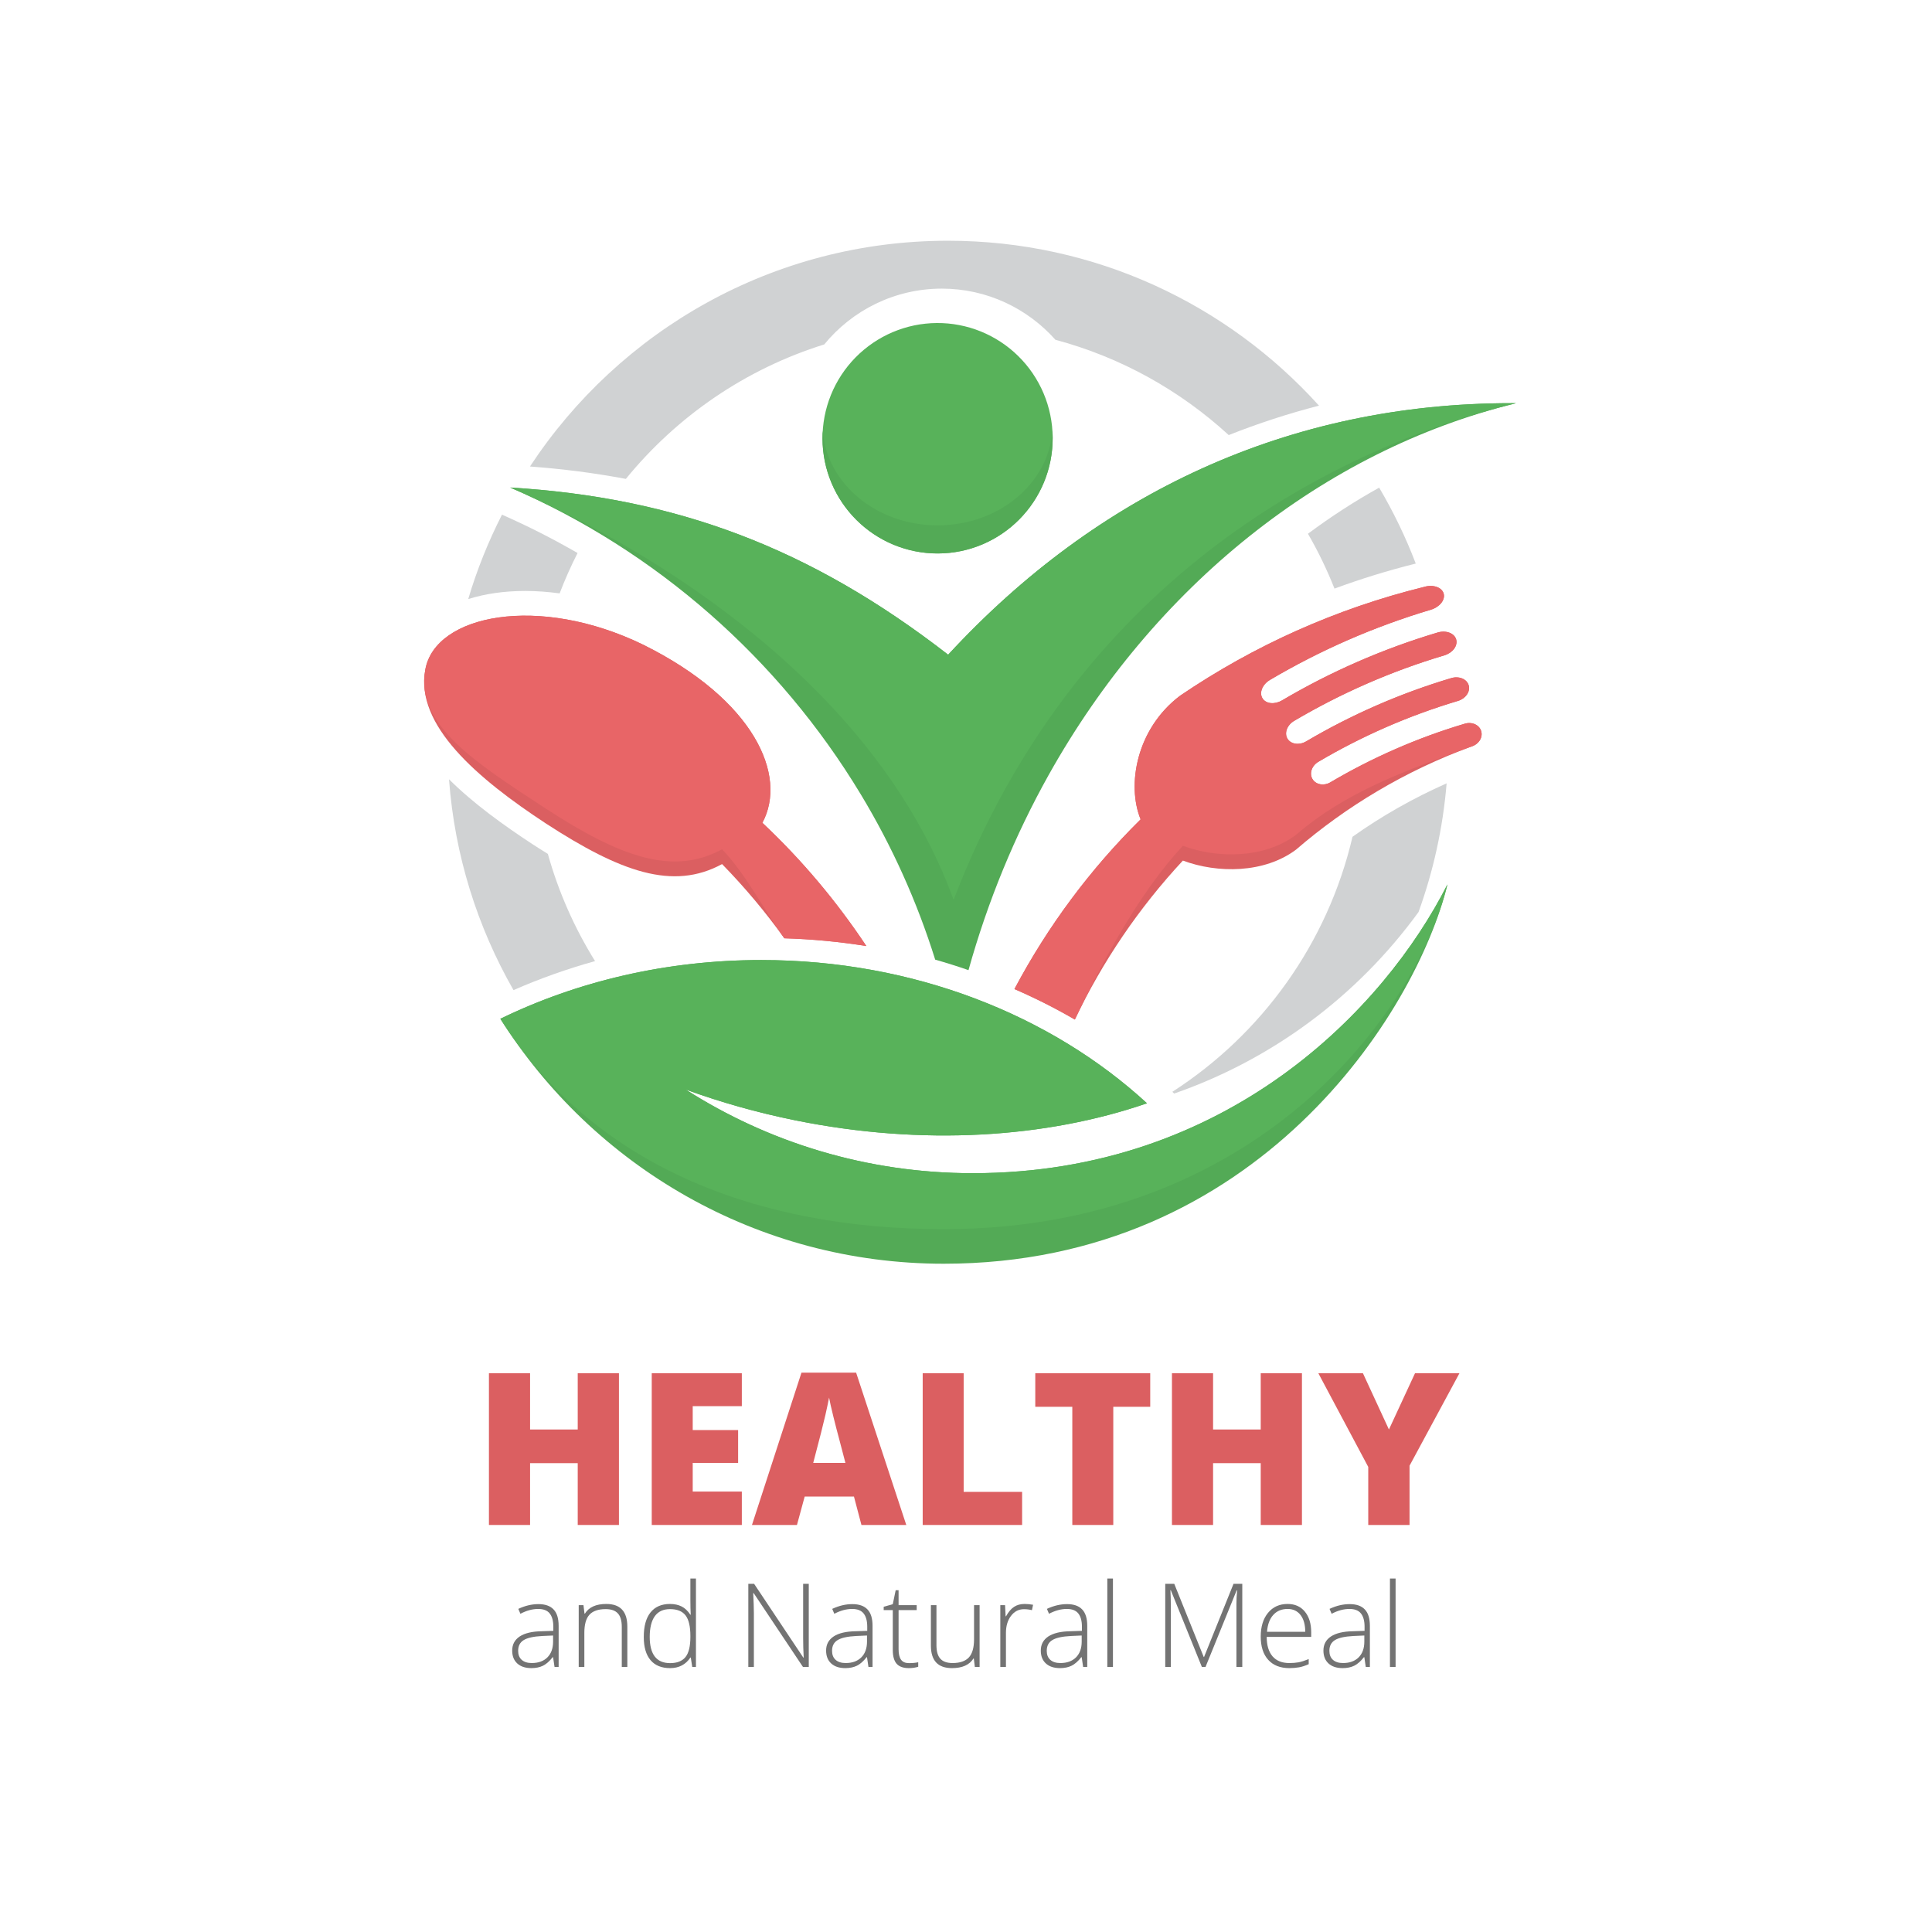 <svg xmlns="http://www.w3.org/2000/svg" xmlns:xlink="http://www.w3.org/1999/xlink" width="500" zoomAndPan="magnify" viewBox="0 0 375 375" height="500" preserveAspectRatio="xMidYMid meet" version="1.0"><defs><g/><clipPath id="id1"><path d="M 102 46.637 L 257 46.637 L 257 93 L 102 93 Z M 102 46.637 " clip-rule="nonzero"/></clipPath><clipPath id="id2"><path d="M 99 78 L 294.273 78 L 294.273 189 L 99 189 Z M 99 78 " clip-rule="nonzero"/></clipPath><clipPath id="id3"><path d="M 99 78 L 294.273 78 L 294.273 175 L 99 175 Z M 99 78 " clip-rule="nonzero"/></clipPath><clipPath id="id4"><path d="M 97 171 L 281 171 L 281 245.387 L 97 245.387 Z M 97 171 " clip-rule="nonzero"/></clipPath></defs><path fill="#db5f61" d="M 140.152 167.719 C 144.543 172.215 148.586 177.031 152.238 182.121 C 157.605 182.281 162.926 182.785 168.156 183.625 C 162.344 174.875 155.57 166.844 147.977 159.707 C 152.926 150.508 146.371 135.832 124.891 125.16 C 104.566 115.258 84.457 119.289 82.551 129.973 C 80.512 140.73 92.66 151.117 105.98 159.852 C 120.406 169.223 130.594 172.918 140.152 167.719 Z M 140.152 167.719 " fill-opacity="1" fill-rule="nonzero"/><path fill="#e86567" d="M 140.152 164.844 C 144.543 169.34 148.586 177.031 152.238 182.121 C 157.605 182.281 162.926 182.785 168.156 183.625 C 162.344 174.875 155.57 166.844 147.977 159.707 C 152.926 150.508 146.371 135.832 124.891 125.16 C 104.566 115.258 84.457 119.289 82.551 129.973 C 80.512 140.73 92.66 148.242 105.98 156.977 C 120.406 166.348 130.594 170.043 140.152 164.844 Z M 140.152 164.844 " fill-opacity="1" fill-rule="nonzero"/><g clip-path="url(#id1)"><path fill="#d0d2d3" d="M 121.48 92.953 C 131.367 80.824 144.699 71.617 159.988 66.852 C 165.406 60.242 173.621 56.023 182.809 56.023 C 191.566 56.023 199.441 59.863 204.852 65.949 C 217.582 69.352 229.066 75.797 238.496 84.449 C 244.203 82.184 250.051 80.273 256.02 78.738 C 238.25 59.078 212.57 46.727 184.004 46.727 C 150.078 46.727 120.23 64.152 102.867 90.547 C 109.289 91.023 115.477 91.824 121.48 92.953 Z M 121.48 92.953 " fill-opacity="1" fill-rule="nonzero"/></g><path fill="#d0d2d3" d="M 253.871 103.598 C 255.84 107 257.562 110.555 259.023 114.246 C 264.172 112.344 269.434 110.727 274.797 109.387 C 272.844 104.25 270.453 99.328 267.695 94.652 C 262.918 97.305 258.309 100.297 253.871 103.598 Z M 253.871 103.598 " fill-opacity="1" fill-rule="nonzero"/><path fill="#d0d2d3" d="M 97.434 99.898 C 94.785 105.105 92.57 110.578 90.883 116.281 C 94.129 115.254 97.859 114.703 101.945 114.703 C 104.137 114.703 106.371 114.871 108.625 115.176 C 109.648 112.492 110.816 109.879 112.105 107.34 C 107.328 104.582 102.426 102.094 97.434 99.898 Z M 97.434 99.898 " fill-opacity="1" fill-rule="nonzero"/><path fill="#d0d2d3" d="M 115.5 186.551 C 111.527 180.156 108.41 173.168 106.34 165.742 C 105.371 165.145 104.391 164.531 103.375 163.867 C 97.773 160.195 91.891 155.973 87.152 151.254 C 88.25 166.074 92.68 179.957 99.672 192.184 C 104.766 189.941 110.062 188.062 115.5 186.551 Z M 115.5 186.551 " fill-opacity="1" fill-rule="nonzero"/><path fill="#d0d2d3" d="M 227.91 212.254 C 246.699 205.723 263.297 193.57 275.34 177.023 C 278.195 169.121 280.07 160.75 280.789 152.047 C 274.348 154.902 268.234 158.359 262.52 162.418 C 257.684 183.121 244.895 200.758 227.551 211.922 Z M 227.91 212.254 " fill-opacity="1" fill-rule="nonzero"/><path fill="#db5f61" d="M 196.902 191.977 C 200.949 193.73 204.867 195.707 208.629 197.895 C 214.004 186.613 221.078 176.207 229.598 167.039 C 236.344 169.559 245.41 169.52 251.555 164.918 C 261.32 156.492 272.781 149.613 285.629 144.891 C 286.992 144.484 287.844 143.184 287.512 141.953 C 287.18 140.723 285.742 140.039 284.312 140.469 C 275.047 143.23 266.305 147.078 258.219 151.852 C 256.98 152.586 255.445 152.324 254.77 151.246 C 254.094 150.164 254.582 148.641 255.875 147.875 C 264.281 142.914 273.363 138.918 282.996 136.043 C 284.469 135.602 285.41 134.281 285.082 133.051 C 284.75 131.816 283.219 131.16 281.68 131.621 C 271.688 134.602 262.258 138.75 253.535 143.898 C 252.199 144.688 250.586 144.477 249.91 143.398 C 249.234 142.316 249.801 140.746 251.191 139.922 C 260.23 134.586 270.004 130.285 280.359 127.199 C 281.945 126.723 282.977 125.375 282.648 124.141 C 282.32 122.91 280.695 122.277 279.043 122.77 C 268.32 125.969 258.207 130.422 248.848 135.941 C 247.414 136.789 245.727 136.629 245.051 135.547 C 244.371 134.465 245.012 132.848 246.508 131.965 C 256.184 126.254 266.641 121.648 277.727 118.344 C 279.422 117.836 280.551 116.461 280.219 115.23 C 279.887 114 278.172 113.391 276.406 113.922 C 259.328 118.129 243.352 125.324 229.074 135.023 C 220.57 141.418 218.664 152.371 221.395 159.039 C 211.66 168.648 203.383 179.75 196.902 191.977 Z M 196.902 191.977 " fill-opacity="1" fill-rule="nonzero"/><path fill="#e86567" d="M 196.902 191.977 C 200.949 193.73 204.867 195.707 208.629 197.895 C 214.004 186.613 221.078 173.328 229.598 164.164 C 236.344 166.684 245.41 166.645 251.555 162.043 C 261.32 153.617 272.781 149.613 285.629 144.891 C 286.992 144.484 287.844 143.184 287.512 141.953 C 287.18 140.723 285.742 140.039 284.312 140.469 C 275.047 143.23 266.305 147.078 258.219 151.852 C 256.98 152.586 255.445 152.324 254.77 151.246 C 254.094 150.164 254.582 148.641 255.875 147.875 C 264.281 142.914 273.363 138.918 282.996 136.043 C 284.469 135.602 285.41 134.281 285.082 133.051 C 284.75 131.816 283.219 131.16 281.68 131.621 C 271.688 134.602 262.258 138.75 253.535 143.898 C 252.199 144.688 250.586 144.477 249.91 143.398 C 249.234 142.316 249.801 140.746 251.191 139.922 C 260.23 134.586 270.004 130.285 280.359 127.199 C 281.945 126.723 282.977 125.375 282.648 124.141 C 282.32 122.91 280.695 122.277 279.043 122.77 C 268.32 125.969 258.207 130.422 248.848 135.941 C 247.414 136.789 245.727 136.629 245.051 135.547 C 244.371 134.465 245.012 132.848 246.508 131.965 C 256.184 126.254 266.641 121.648 277.727 118.344 C 279.422 117.836 280.551 116.461 280.219 115.23 C 279.887 114 278.172 113.391 276.406 113.922 C 259.328 118.129 243.352 125.324 229.074 135.023 C 220.57 141.418 218.664 152.371 221.395 159.039 C 211.66 168.648 203.383 179.75 196.902 191.977 Z M 196.902 191.977 " fill-opacity="1" fill-rule="nonzero"/><g clip-path="url(#id2)"><path fill="#53aa56" d="M 167.062 154.16 C 173.094 164.148 177.969 174.914 181.52 186.266 C 183.699 186.887 185.855 187.562 187.984 188.305 C 191.75 174.809 197.012 162.113 203.535 150.441 C 223.953 113.941 256.676 87.496 294.254 78.266 C 293.977 78.262 293.703 78.254 293.426 78.254 C 250.082 78.254 212.941 95.766 184.035 127.078 C 157.258 106.309 131.184 96.566 99.02 94.629 C 127.422 106.918 151.199 127.875 167.062 154.16 Z M 167.062 154.16 " fill-opacity="1" fill-rule="nonzero"/></g><g clip-path="url(#id3)"><path fill="#58b25a" d="M 185.094 174.66 C 208.312 114.035 256.68 87.496 294.254 78.262 C 293.977 78.262 293.703 78.254 293.426 78.254 C 250.082 78.254 212.941 95.762 184.035 127.078 C 157.258 106.309 131.184 96.562 99.02 94.625 C 127.422 106.918 170.016 133.207 185.094 174.66 Z M 185.094 174.66 " fill-opacity="1" fill-rule="nonzero"/></g><path fill="#58b25a" d="M 202.559 76.352 C 202.844 77.023 203.094 77.711 203.312 78.41 C 203.527 79.109 203.711 79.82 203.859 80.535 C 204.008 81.254 204.121 81.977 204.199 82.707 C 204.273 83.434 204.316 84.164 204.32 84.895 C 204.328 85.629 204.297 86.359 204.23 87.09 C 204.164 87.82 204.062 88.543 203.926 89.262 C 203.789 89.98 203.613 90.691 203.406 91.395 C 203.199 92.098 202.961 92.789 202.684 93.469 C 202.41 94.145 202.102 94.809 201.762 95.457 C 201.422 96.105 201.051 96.738 200.648 97.348 C 200.246 97.961 199.816 98.551 199.355 99.121 C 198.898 99.691 198.41 100.238 197.898 100.758 C 197.383 101.281 196.844 101.777 196.285 102.246 C 195.723 102.715 195.137 103.152 194.531 103.566 C 193.926 103.977 193.305 104.359 192.66 104.707 C 192.02 105.059 191.359 105.375 190.688 105.66 C 190.012 105.945 189.324 106.199 188.629 106.414 C 187.93 106.633 187.223 106.816 186.504 106.965 C 185.789 107.113 185.066 107.227 184.34 107.305 C 183.609 107.379 182.883 107.422 182.148 107.426 C 181.418 107.434 180.688 107.402 179.961 107.336 C 179.23 107.27 178.508 107.168 177.789 107.031 C 177.07 106.891 176.359 106.719 175.66 106.512 C 174.957 106.305 174.266 106.062 173.59 105.789 C 172.91 105.512 172.246 105.207 171.602 104.863 C 170.953 104.523 170.324 104.152 169.711 103.75 C 169.102 103.348 168.512 102.918 167.941 102.457 C 167.371 101.996 166.828 101.508 166.305 100.996 C 165.785 100.48 165.289 99.941 164.82 99.379 C 164.352 98.816 163.914 98.234 163.504 97.625 C 163.09 97.02 162.711 96.395 162.363 95.754 C 162.012 95.109 161.695 94.449 161.41 93.777 C 161.125 93.102 160.875 92.414 160.656 91.715 C 160.438 91.016 160.254 90.309 160.105 89.59 C 159.961 88.871 159.848 88.148 159.77 87.422 C 159.691 86.691 159.652 85.961 159.645 85.23 C 159.641 84.496 159.672 83.766 159.738 83.035 C 159.805 82.309 159.906 81.582 160.043 80.863 C 160.18 80.145 160.352 79.434 160.559 78.73 C 160.766 78.027 161.008 77.336 161.281 76.66 C 161.559 75.98 161.863 75.316 162.203 74.668 C 162.543 74.02 162.914 73.391 163.316 72.777 C 163.719 72.164 164.152 71.574 164.609 71.004 C 165.07 70.434 165.559 69.891 166.07 69.367 C 166.582 68.844 167.121 68.352 167.684 67.883 C 168.246 67.414 168.828 66.973 169.434 66.562 C 170.039 66.148 170.664 65.77 171.305 65.418 C 171.949 65.066 172.609 64.75 173.281 64.465 C 173.957 64.18 174.641 63.93 175.34 63.711 C 176.039 63.492 176.746 63.309 177.461 63.16 C 178.18 63.012 178.902 62.898 179.629 62.824 C 180.355 62.746 181.086 62.703 181.816 62.699 C 182.547 62.695 183.277 62.723 184.008 62.789 C 184.734 62.855 185.461 62.957 186.18 63.098 C 186.898 63.234 187.605 63.406 188.309 63.613 C 189.012 63.82 189.699 64.062 190.379 64.336 C 191.055 64.613 191.719 64.922 192.367 65.262 C 193.016 65.602 193.645 65.973 194.254 66.375 C 194.867 66.777 195.457 67.211 196.027 67.668 C 196.594 68.129 197.141 68.617 197.66 69.133 C 198.184 69.645 198.676 70.184 199.145 70.746 C 199.613 71.309 200.055 71.895 200.465 72.5 C 200.875 73.105 201.254 73.73 201.605 74.375 C 201.953 75.016 202.273 75.676 202.559 76.352 Z M 202.559 76.352 " fill-opacity="1" fill-rule="nonzero"/><path fill="#53aa56" d="M 181.988 101.973 C 170.137 101.973 160.445 93.859 159.699 83.609 C 159.668 84.086 159.648 84.57 159.648 85.062 C 159.648 97.414 169.648 107.426 181.988 107.426 C 194.324 107.426 204.324 97.414 204.324 85.062 C 204.324 84.574 204.305 84.09 204.273 83.609 C 203.527 93.859 193.836 101.973 181.988 101.973 Z M 181.988 101.973 " fill-opacity="1" fill-rule="nonzero"/><g clip-path="url(#id4)"><path fill="#53aa56" d="M 188.812 227.715 C 168.301 227.715 149.184 221.758 133.086 211.477 C 139.82 213.93 146.922 215.949 154.332 217.449 C 179.156 222.477 203.109 220.871 222.633 214.148 C 204.047 197.059 177.383 186.344 147.762 186.344 C 129.324 186.344 112.031 190.492 97.117 197.746 C 115.133 226.312 146.945 245.289 183.184 245.289 C 244.023 245.289 274.898 196.551 280.949 171.656 C 268.797 195.711 238.277 227.715 188.812 227.715 Z M 188.812 227.715 " fill-opacity="1" fill-rule="nonzero"/></g><path fill="#58b25a" d="M 188.812 227.715 C 168.301 227.715 149.184 221.758 133.086 211.477 C 139.82 213.93 146.922 215.949 154.332 217.449 C 179.156 222.477 203.109 220.871 222.633 214.148 C 204.047 197.059 177.383 186.344 147.762 186.344 C 129.324 186.344 112.031 190.492 97.117 197.746 C 115.133 226.312 146.945 238.578 183.184 238.578 C 244.023 238.578 274.898 196.551 280.949 171.656 C 268.797 195.711 238.277 227.715 188.812 227.715 Z M 188.812 227.715 " fill-opacity="1" fill-rule="nonzero"/><g fill="#db5f61" fill-opacity="1"><g transform="translate(91.714, 295.996)"><g><path d="M 28.422 0 L 20.422 0 L 20.422 -12 L 11.172 -12 L 11.172 0 L 3.188 0 L 3.188 -29.453 L 11.172 -29.453 L 11.172 -18.531 L 20.422 -18.531 L 20.422 -29.453 L 28.422 -29.453 Z M 28.422 0 "/></g></g><g transform="translate(123.316, 295.996)"><g><path d="M 20.672 0 L 3.188 0 L 3.188 -29.453 L 20.672 -29.453 L 20.672 -23.062 L 11.141 -23.062 L 11.141 -18.422 L 19.953 -18.422 L 19.953 -12.047 L 11.141 -12.047 L 11.141 -6.484 L 20.672 -6.484 Z M 20.672 0 "/></g></g><g transform="translate(145.955, 295.996)"><g><path d="M 21.25 0 L 19.797 -5.516 L 10.234 -5.516 L 8.734 0 L 0 0 L 9.609 -29.562 L 20.219 -29.562 L 29.953 0 Z M 18.141 -12.047 L 16.875 -16.875 C 16.582 -17.945 16.223 -19.336 15.797 -21.047 C 15.379 -22.754 15.102 -23.977 14.969 -24.719 C 14.844 -24.031 14.602 -22.898 14.25 -21.328 C 13.895 -19.754 13.109 -16.66 11.891 -12.047 Z M 18.141 -12.047 "/></g></g><g transform="translate(175.906, 295.996)"><g><path d="M 3.188 0 L 3.188 -29.453 L 11.141 -29.453 L 11.141 -6.422 L 22.484 -6.422 L 22.484 0 Z M 3.188 0 "/></g></g><g transform="translate(199.915, 295.996)"><g><path d="M 16.172 0 L 8.219 0 L 8.219 -22.938 L 1.031 -22.938 L 1.031 -29.453 L 23.344 -29.453 L 23.344 -22.938 L 16.172 -22.938 Z M 16.172 0 "/></g></g><g transform="translate(224.286, 295.996)"><g><path d="M 28.422 0 L 20.422 0 L 20.422 -12 L 11.172 -12 L 11.172 0 L 3.188 0 L 3.188 -29.453 L 11.172 -29.453 L 11.172 -18.531 L 20.422 -18.531 L 20.422 -29.453 L 28.422 -29.453 Z M 28.422 0 "/></g></g><g transform="translate(255.888, 295.996)"><g><path d="M 13.703 -18.531 L 18.766 -29.453 L 27.391 -29.453 L 17.703 -11.5 L 17.703 0 L 9.688 0 L 9.688 -11.266 L 0 -29.453 L 8.656 -29.453 Z M 13.703 -18.531 "/></g></g></g><g fill="#737373" fill-opacity="1"><g transform="translate(98.338, 323.562)"><g><path d="M 9.297 0 L 9.016 -1.906 L 8.938 -1.906 C 8.332 -1.125 7.707 -0.57 7.062 -0.25 C 6.426 0.062 5.676 0.219 4.812 0.219 C 3.633 0.219 2.719 -0.082 2.062 -0.688 C 1.406 -1.289 1.078 -2.125 1.078 -3.188 C 1.078 -4.363 1.562 -5.273 2.531 -5.922 C 3.508 -6.566 4.926 -6.906 6.781 -6.938 L 9.062 -7.016 L 9.062 -7.812 C 9.062 -8.945 8.828 -9.805 8.359 -10.391 C 7.898 -10.973 7.156 -11.266 6.125 -11.266 C 5.008 -11.266 3.859 -10.953 2.672 -10.328 L 2.266 -11.281 C 3.578 -11.895 4.879 -12.203 6.172 -12.203 C 7.484 -12.203 8.461 -11.859 9.109 -11.172 C 9.766 -10.492 10.094 -9.43 10.094 -7.984 L 10.094 0 Z M 4.875 -0.766 C 6.156 -0.766 7.164 -1.129 7.906 -1.859 C 8.645 -2.598 9.016 -3.617 9.016 -4.922 L 9.016 -6.109 L 6.922 -6.016 C 5.234 -5.93 4.031 -5.664 3.312 -5.219 C 2.594 -4.781 2.234 -4.086 2.234 -3.141 C 2.234 -2.391 2.461 -1.805 2.922 -1.391 C 3.391 -0.973 4.039 -0.766 4.875 -0.766 Z M 4.875 -0.766 "/></g></g><g transform="translate(110.312, 323.562)"><g><path d="M 10.375 0 L 10.375 -7.781 C 10.375 -8.988 10.117 -9.863 9.609 -10.406 C 9.109 -10.957 8.32 -11.234 7.25 -11.234 C 5.812 -11.234 4.758 -10.867 4.094 -10.141 C 3.438 -9.422 3.109 -8.25 3.109 -6.625 L 3.109 0 L 2.016 0 L 2.016 -12 L 2.938 -12 L 3.141 -10.359 L 3.219 -10.359 C 3.988 -11.609 5.375 -12.234 7.375 -12.234 C 10.094 -12.234 11.453 -10.77 11.453 -7.844 L 11.453 0 Z M 10.375 0 "/></g></g><g transform="translate(123.644, 323.562)"><g><path d="M 6.406 -12.234 C 7.27 -12.234 8.02 -12.07 8.656 -11.75 C 9.289 -11.438 9.859 -10.898 10.359 -10.141 L 10.422 -10.141 C 10.379 -11.066 10.359 -11.973 10.359 -12.859 L 10.359 -17.172 L 11.438 -17.172 L 11.438 0 L 10.719 0 L 10.438 -1.828 L 10.359 -1.828 C 9.441 -0.461 8.129 0.219 6.422 0.219 C 4.766 0.219 3.5 -0.297 2.625 -1.328 C 1.75 -2.359 1.312 -3.859 1.312 -5.828 C 1.312 -7.898 1.742 -9.484 2.609 -10.578 C 3.484 -11.68 4.75 -12.234 6.406 -12.234 Z M 6.406 -11.234 C 5.094 -11.234 4.109 -10.773 3.453 -9.859 C 2.797 -8.941 2.469 -7.602 2.469 -5.844 C 2.469 -2.445 3.785 -0.75 6.422 -0.75 C 7.773 -0.75 8.77 -1.141 9.406 -1.922 C 10.039 -2.711 10.359 -4.016 10.359 -5.828 L 10.359 -6.016 C 10.359 -7.867 10.047 -9.203 9.422 -10.016 C 8.797 -10.828 7.789 -11.234 6.406 -11.234 Z M 6.406 -11.234 "/></g></g><g transform="translate(137.096, 323.562)"><g/></g><g transform="translate(142.967, 323.562)"><g><path d="M 14.016 0 L 12.891 0 L 3.328 -14.328 L 3.234 -14.328 C 3.316 -12.617 3.359 -11.332 3.359 -10.469 L 3.359 0 L 2.281 0 L 2.281 -16.141 L 3.406 -16.141 L 12.953 -1.828 L 13.031 -1.828 C 12.957 -3.148 12.922 -4.41 12.922 -5.609 L 12.922 -16.141 L 14.016 -16.141 Z M 14.016 0 "/></g></g><g transform="translate(159.268, 323.562)"><g><path d="M 9.297 0 L 9.016 -1.906 L 8.938 -1.906 C 8.332 -1.125 7.707 -0.57 7.062 -0.25 C 6.426 0.062 5.676 0.219 4.812 0.219 C 3.633 0.219 2.719 -0.082 2.062 -0.688 C 1.406 -1.289 1.078 -2.125 1.078 -3.188 C 1.078 -4.363 1.562 -5.273 2.531 -5.922 C 3.508 -6.566 4.926 -6.906 6.781 -6.938 L 9.062 -7.016 L 9.062 -7.812 C 9.062 -8.945 8.828 -9.805 8.359 -10.391 C 7.898 -10.973 7.156 -11.266 6.125 -11.266 C 5.008 -11.266 3.859 -10.953 2.672 -10.328 L 2.266 -11.281 C 3.578 -11.895 4.879 -12.203 6.172 -12.203 C 7.484 -12.203 8.461 -11.859 9.109 -11.172 C 9.766 -10.492 10.094 -9.43 10.094 -7.984 L 10.094 0 Z M 4.875 -0.766 C 6.156 -0.766 7.164 -1.129 7.906 -1.859 C 8.645 -2.598 9.016 -3.617 9.016 -4.922 L 9.016 -6.109 L 6.922 -6.016 C 5.234 -5.93 4.031 -5.664 3.312 -5.219 C 2.594 -4.781 2.234 -4.086 2.234 -3.141 C 2.234 -2.391 2.461 -1.805 2.922 -1.391 C 3.391 -0.973 4.039 -0.766 4.875 -0.766 Z M 4.875 -0.766 "/></g></g><g transform="translate(171.242, 323.562)"><g><path d="M 5.172 -0.75 C 5.867 -0.75 6.473 -0.805 6.984 -0.922 L 6.984 -0.047 C 6.453 0.129 5.844 0.219 5.156 0.219 C 4.094 0.219 3.305 -0.062 2.797 -0.625 C 2.297 -1.195 2.047 -2.086 2.047 -3.297 L 2.047 -11.047 L 0.281 -11.047 L 0.281 -11.688 L 2.047 -12.188 L 2.609 -14.906 L 3.172 -14.906 L 3.172 -12 L 6.688 -12 L 6.688 -11.047 L 3.172 -11.047 L 3.172 -3.453 C 3.172 -2.535 3.332 -1.852 3.656 -1.406 C 3.977 -0.969 4.484 -0.75 5.172 -0.75 Z M 5.172 -0.75 "/></g></g><g transform="translate(178.812, 323.562)"><g><path d="M 2.953 -12 L 2.953 -4.234 C 2.953 -3.023 3.207 -2.145 3.719 -1.594 C 4.227 -1.039 5.016 -0.766 6.078 -0.766 C 7.504 -0.766 8.555 -1.125 9.234 -1.844 C 9.91 -2.57 10.25 -3.75 10.25 -5.375 L 10.25 -12 L 11.328 -12 L 11.328 0 L 10.406 0 L 10.203 -1.656 L 10.141 -1.656 C 9.359 -0.406 7.969 0.219 5.969 0.219 C 3.238 0.219 1.875 -1.238 1.875 -4.156 L 1.875 -12 Z M 2.953 -12 "/></g></g><g transform="translate(192.144, 323.562)"><g><path d="M 6.734 -12.234 C 7.242 -12.234 7.789 -12.18 8.375 -12.078 L 8.156 -11.031 C 7.656 -11.156 7.141 -11.219 6.609 -11.219 C 5.578 -11.219 4.734 -10.781 4.078 -9.906 C 3.43 -9.039 3.109 -7.945 3.109 -6.625 L 3.109 0 L 2.016 0 L 2.016 -12 L 2.938 -12 L 3.047 -9.844 L 3.125 -9.844 C 3.613 -10.719 4.141 -11.332 4.703 -11.688 C 5.266 -12.051 5.941 -12.234 6.734 -12.234 Z M 6.734 -12.234 "/></g></g><g transform="translate(200.939, 323.562)"><g><path d="M 9.297 0 L 9.016 -1.906 L 8.938 -1.906 C 8.332 -1.125 7.707 -0.57 7.062 -0.25 C 6.426 0.062 5.676 0.219 4.812 0.219 C 3.633 0.219 2.719 -0.082 2.062 -0.688 C 1.406 -1.289 1.078 -2.125 1.078 -3.188 C 1.078 -4.363 1.562 -5.273 2.531 -5.922 C 3.508 -6.566 4.926 -6.906 6.781 -6.938 L 9.062 -7.016 L 9.062 -7.812 C 9.062 -8.945 8.828 -9.805 8.359 -10.391 C 7.898 -10.973 7.156 -11.266 6.125 -11.266 C 5.008 -11.266 3.859 -10.953 2.672 -10.328 L 2.266 -11.281 C 3.578 -11.895 4.879 -12.203 6.172 -12.203 C 7.484 -12.203 8.461 -11.859 9.109 -11.172 C 9.766 -10.492 10.094 -9.43 10.094 -7.984 L 10.094 0 Z M 4.875 -0.766 C 6.156 -0.766 7.164 -1.129 7.906 -1.859 C 8.645 -2.598 9.016 -3.617 9.016 -4.922 L 9.016 -6.109 L 6.922 -6.016 C 5.234 -5.93 4.031 -5.664 3.312 -5.219 C 2.594 -4.781 2.234 -4.086 2.234 -3.141 C 2.234 -2.391 2.461 -1.805 2.922 -1.391 C 3.391 -0.973 4.039 -0.766 4.875 -0.766 Z M 4.875 -0.766 "/></g></g><g transform="translate(212.913, 323.562)"><g><path d="M 3.109 0 L 2.016 0 L 2.016 -17.172 L 3.109 -17.172 Z M 3.109 0 "/></g></g><g transform="translate(218.023, 323.562)"><g/></g><g transform="translate(223.894, 323.562)"><g><path d="M 9.391 0 L 3.359 -14.906 L 3.281 -14.906 C 3.332 -13.988 3.359 -13.051 3.359 -12.094 L 3.359 0 L 2.281 0 L 2.281 -16.141 L 4.031 -16.141 L 9.75 -1.938 L 9.812 -1.938 L 15.531 -16.141 L 17.234 -16.141 L 17.234 0 L 16.094 0 L 16.094 -12.234 C 16.094 -13.086 16.141 -13.969 16.234 -14.875 L 16.141 -14.875 L 10.094 0 Z M 9.391 0 "/></g></g><g transform="translate(243.395, 323.562)"><g><path d="M 6.859 0.219 C 5.109 0.219 3.742 -0.316 2.766 -1.391 C 1.797 -2.461 1.312 -3.969 1.312 -5.906 C 1.312 -7.82 1.781 -9.352 2.719 -10.5 C 3.664 -11.656 4.938 -12.234 6.531 -12.234 C 7.945 -12.234 9.062 -11.738 9.875 -10.75 C 10.695 -9.758 11.109 -8.422 11.109 -6.734 L 11.109 -5.844 L 2.469 -5.844 C 2.477 -4.195 2.859 -2.938 3.609 -2.062 C 4.367 -1.195 5.453 -0.766 6.859 -0.766 C 7.535 -0.766 8.133 -0.812 8.656 -0.906 C 9.176 -1.008 9.832 -1.219 10.625 -1.531 L 10.625 -0.547 C 9.945 -0.242 9.32 -0.039 8.75 0.062 C 8.176 0.164 7.547 0.219 6.859 0.219 Z M 6.531 -11.266 C 5.375 -11.266 4.445 -10.879 3.75 -10.109 C 3.051 -9.348 2.645 -8.254 2.531 -6.828 L 9.953 -6.828 C 9.953 -8.211 9.648 -9.297 9.047 -10.078 C 8.441 -10.867 7.602 -11.266 6.531 -11.266 Z M 6.531 -11.266 "/></g></g><g transform="translate(255.799, 323.562)"><g><path d="M 9.297 0 L 9.016 -1.906 L 8.938 -1.906 C 8.332 -1.125 7.707 -0.57 7.062 -0.25 C 6.426 0.062 5.676 0.219 4.812 0.219 C 3.633 0.219 2.719 -0.082 2.062 -0.688 C 1.406 -1.289 1.078 -2.125 1.078 -3.188 C 1.078 -4.363 1.562 -5.273 2.531 -5.922 C 3.508 -6.566 4.926 -6.906 6.781 -6.938 L 9.062 -7.016 L 9.062 -7.812 C 9.062 -8.945 8.828 -9.805 8.359 -10.391 C 7.898 -10.973 7.156 -11.266 6.125 -11.266 C 5.008 -11.266 3.859 -10.953 2.672 -10.328 L 2.266 -11.281 C 3.578 -11.895 4.879 -12.203 6.172 -12.203 C 7.484 -12.203 8.461 -11.859 9.109 -11.172 C 9.766 -10.492 10.094 -9.43 10.094 -7.984 L 10.094 0 Z M 4.875 -0.766 C 6.156 -0.766 7.164 -1.129 7.906 -1.859 C 8.645 -2.598 9.016 -3.617 9.016 -4.922 L 9.016 -6.109 L 6.922 -6.016 C 5.234 -5.93 4.031 -5.664 3.312 -5.219 C 2.594 -4.781 2.234 -4.086 2.234 -3.141 C 2.234 -2.391 2.461 -1.805 2.922 -1.391 C 3.391 -0.973 4.039 -0.766 4.875 -0.766 Z M 4.875 -0.766 "/></g></g><g transform="translate(267.773, 323.562)"><g><path d="M 3.109 0 L 2.016 0 L 2.016 -17.172 L 3.109 -17.172 Z M 3.109 0 "/></g></g></g></svg>